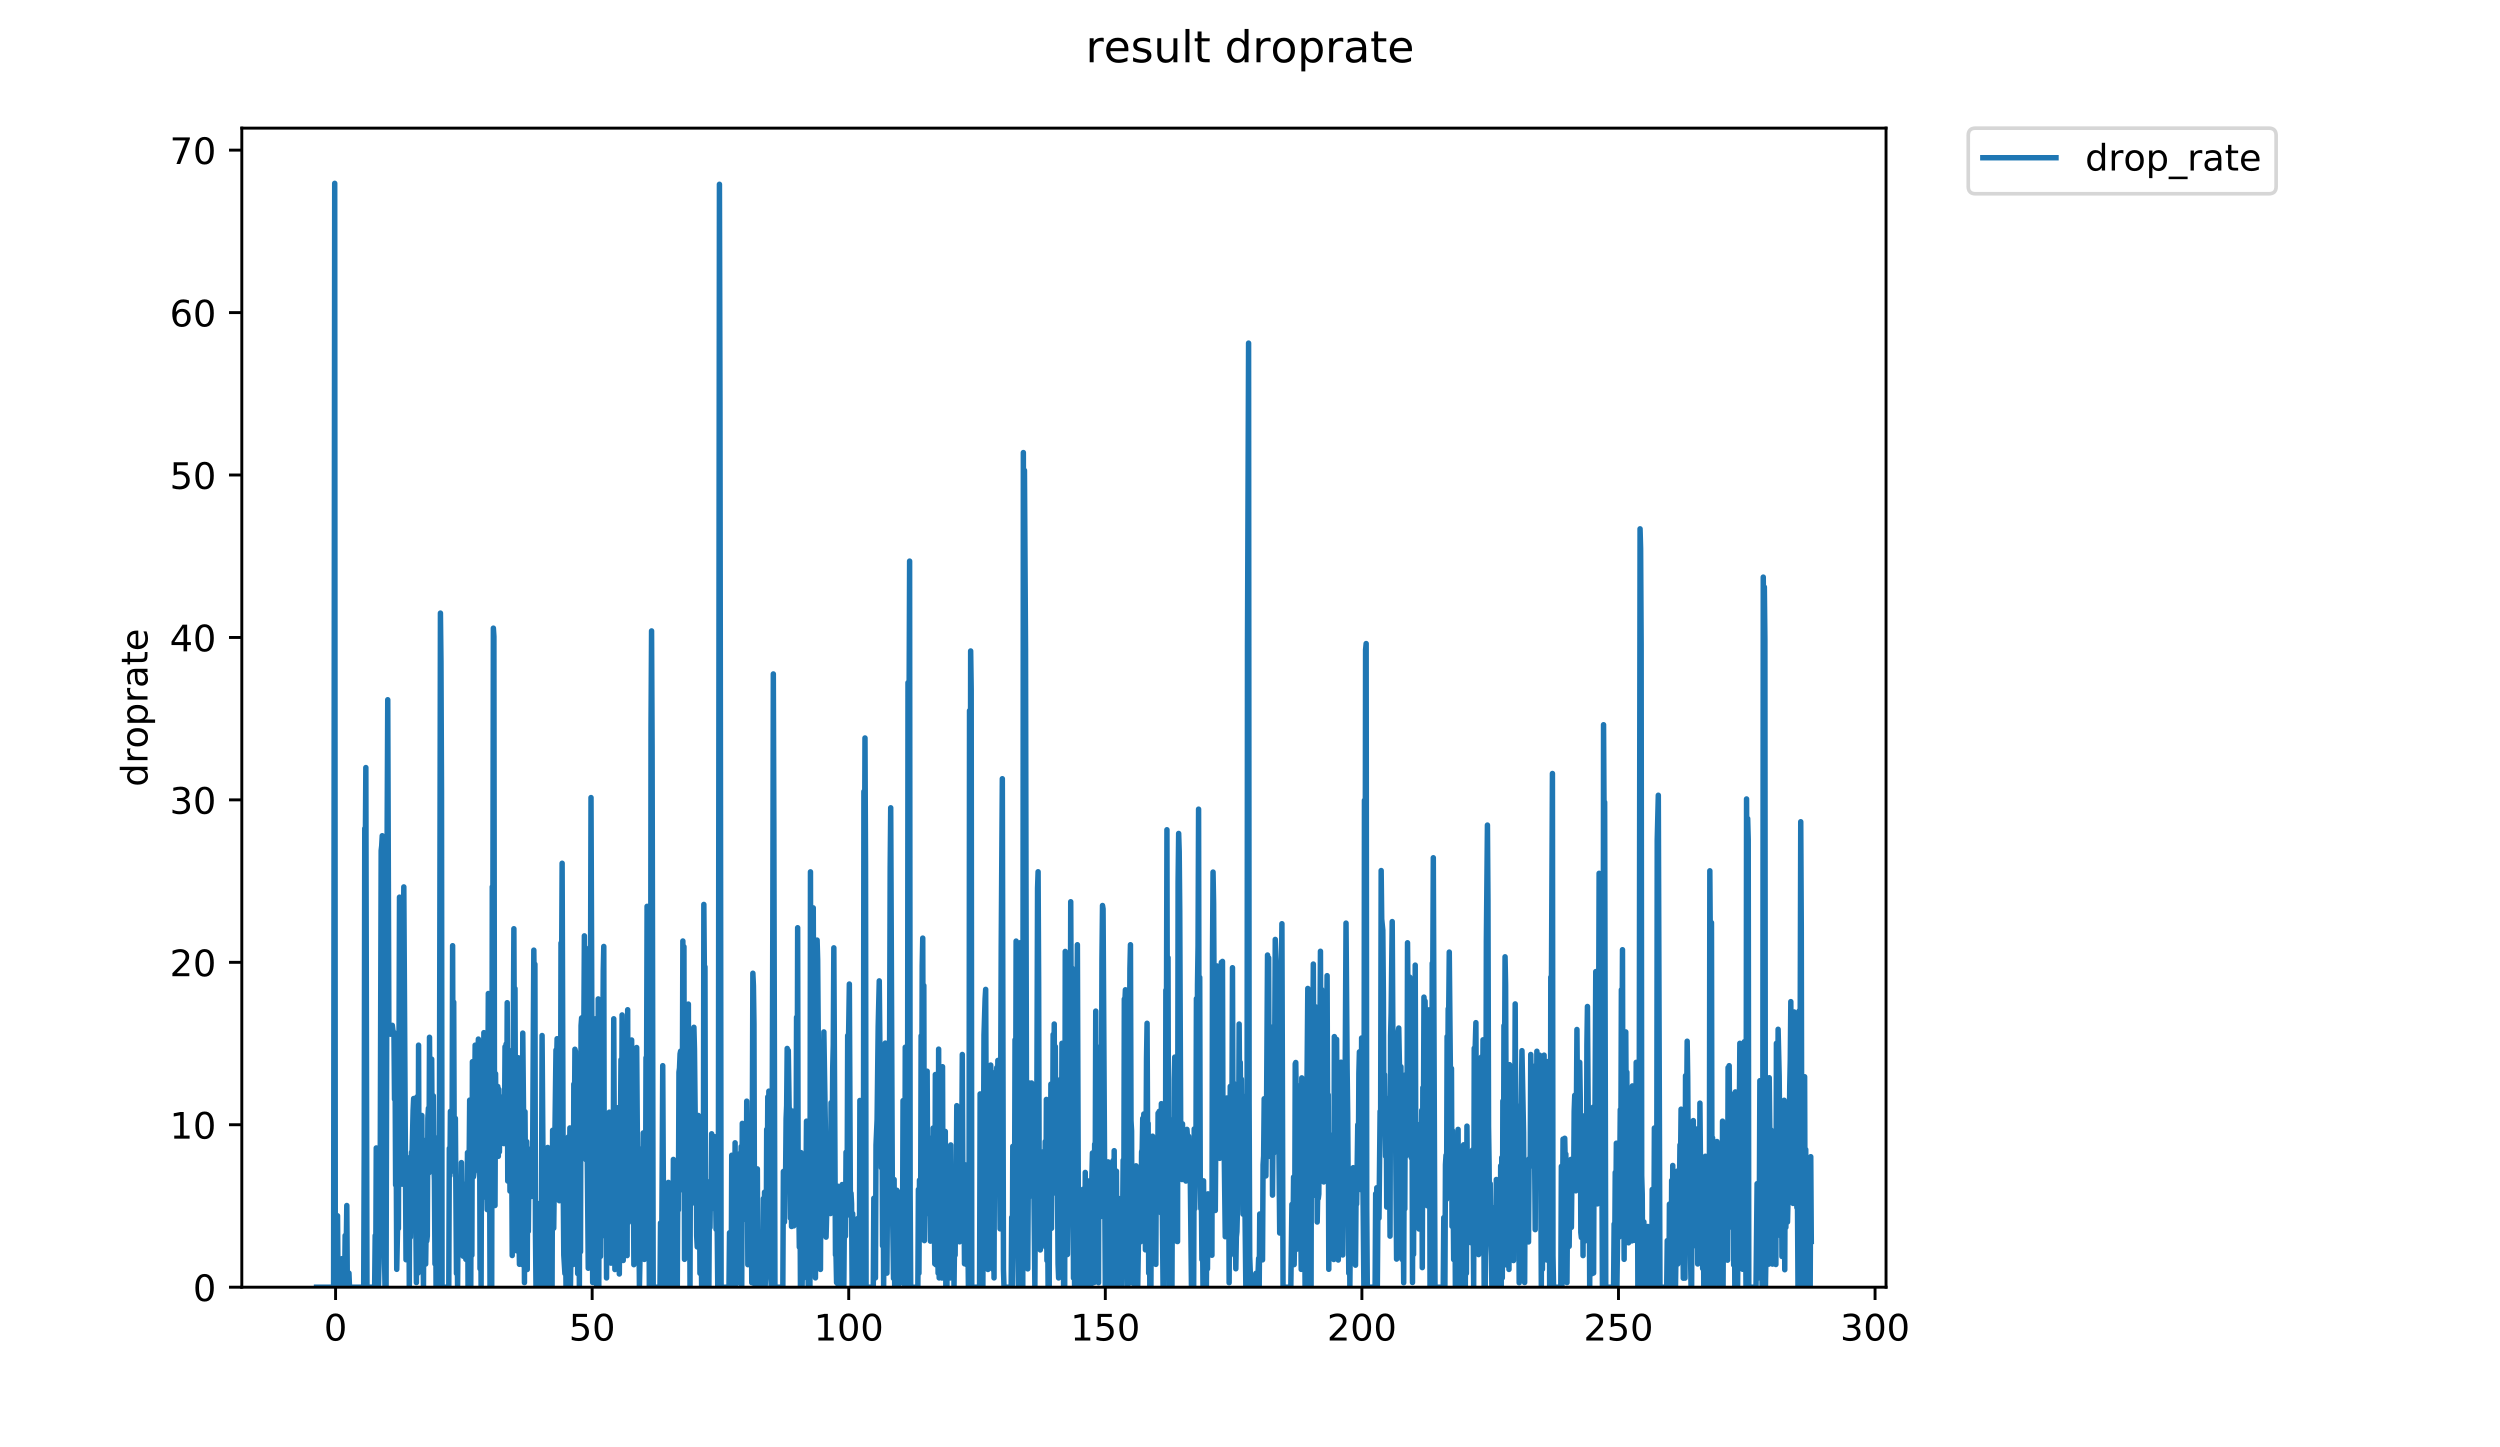 <?xml version="1.0" encoding="utf-8" standalone="no"?>
<!DOCTYPE svg PUBLIC "-//W3C//DTD SVG 1.1//EN"
  "http://www.w3.org/Graphics/SVG/1.1/DTD/svg11.dtd">
<!-- Created with matplotlib (https://matplotlib.org/) -->
<svg height="396pt" version="1.1" viewBox="0 0 684 396" width="684pt" xmlns="http://www.w3.org/2000/svg" xmlns:xlink="http://www.w3.org/1999/xlink">
 <defs>
  <style type="text/css">
*{stroke-linecap:butt;stroke-linejoin:round;}
  </style>
 </defs>
 <g id="figure_1">
  <g id="patch_1">
   <path d="M 0 396 
L 684 396 
L 684 0 
L 0 0 
z
" style="fill:#ffffff;"/>
  </g>
  <g id="axes_1">
   <g id="patch_2">
    <path d="M 66.159 352.174 
L 516.019 352.174 
L 516.019 35.062 
L 66.159 35.062 
z
" style="fill:#ffffff;"/>
   </g>
   <g id="matplotlib.axis_1">
    <g id="xtick_1">
     <g id="line2d_1">
      <defs>
       <path d="M 0 0 
L 0 3.5 
" id="m62634b671f" style="stroke:#000000;stroke-width:0.8;"/>
      </defs>
      <g>
       <use style="stroke:#000000;stroke-width:0.8;" x="91.813" xlink:href="#m62634b671f" y="352.174"/>
      </g>
     </g>
     <g id="text_1">
      <!-- 0 -->
      <defs>
       <path d="M 31.781 66.406 
Q 24.172 66.406 20.328 58.906 
Q 16.5 51.422 16.5 36.375 
Q 16.5 21.391 20.328 13.891 
Q 24.172 6.391 31.781 6.391 
Q 39.453 6.391 43.281 13.891 
Q 47.125 21.391 47.125 36.375 
Q 47.125 51.422 43.281 58.906 
Q 39.453 66.406 31.781 66.406 
z
M 31.781 74.219 
Q 44.047 74.219 50.516 64.516 
Q 56.984 54.828 56.984 36.375 
Q 56.984 17.969 50.516 8.266 
Q 44.047 -1.422 31.781 -1.422 
Q 19.531 -1.422 13.062 8.266 
Q 6.594 17.969 6.594 36.375 
Q 6.594 54.828 13.062 64.516 
Q 19.531 74.219 31.781 74.219 
z
" id="DejaVuSans-48"/>
      </defs>
      <g transform="translate(88.632 366.773)scale(0.1 -0.1)">
       <use xlink:href="#DejaVuSans-48"/>
      </g>
     </g>
    </g>
    <g id="xtick_2">
     <g id="line2d_2">
      <g>
       <use style="stroke:#000000;stroke-width:0.8;" x="162.014" xlink:href="#m62634b671f" y="352.174"/>
      </g>
     </g>
     <g id="text_2">
      <!-- 50 -->
      <defs>
       <path d="M 10.797 72.906 
L 49.516 72.906 
L 49.516 64.594 
L 19.828 64.594 
L 19.828 46.734 
Q 21.969 47.469 24.109 47.828 
Q 26.266 48.188 28.422 48.188 
Q 40.625 48.188 47.75 41.5 
Q 54.891 34.812 54.891 23.391 
Q 54.891 11.625 47.562 5.094 
Q 40.234 -1.422 26.906 -1.422 
Q 22.312 -1.422 17.547 -0.641 
Q 12.797 0.141 7.719 1.703 
L 7.719 11.625 
Q 12.109 9.234 16.797 8.062 
Q 21.484 6.891 26.703 6.891 
Q 35.156 6.891 40.078 11.328 
Q 45.016 15.766 45.016 23.391 
Q 45.016 31 40.078 35.438 
Q 35.156 39.891 26.703 39.891 
Q 22.75 39.891 18.812 39.016 
Q 14.891 38.141 10.797 36.281 
z
" id="DejaVuSans-53"/>
      </defs>
      <g transform="translate(155.651 366.773)scale(0.1 -0.1)">
       <use xlink:href="#DejaVuSans-53"/>
       <use x="63.623" xlink:href="#DejaVuSans-48"/>
      </g>
     </g>
    </g>
    <g id="xtick_3">
     <g id="line2d_3">
      <g>
       <use style="stroke:#000000;stroke-width:0.8;" x="232.214" xlink:href="#m62634b671f" y="352.174"/>
      </g>
     </g>
     <g id="text_3">
      <!-- 100 -->
      <defs>
       <path d="M 12.406 8.297 
L 28.516 8.297 
L 28.516 63.922 
L 10.984 60.406 
L 10.984 69.391 
L 28.422 72.906 
L 38.281 72.906 
L 38.281 8.297 
L 54.391 8.297 
L 54.391 0 
L 12.406 0 
z
" id="DejaVuSans-49"/>
      </defs>
      <g transform="translate(222.67 366.773)scale(0.1 -0.1)">
       <use xlink:href="#DejaVuSans-49"/>
       <use x="63.623" xlink:href="#DejaVuSans-48"/>
       <use x="127.246" xlink:href="#DejaVuSans-48"/>
      </g>
     </g>
    </g>
    <g id="xtick_4">
     <g id="line2d_4">
      <g>
       <use style="stroke:#000000;stroke-width:0.8;" x="302.415" xlink:href="#m62634b671f" y="352.174"/>
      </g>
     </g>
     <g id="text_4">
      <!-- 150 -->
      <g transform="translate(292.871 366.773)scale(0.1 -0.1)">
       <use xlink:href="#DejaVuSans-49"/>
       <use x="63.623" xlink:href="#DejaVuSans-53"/>
       <use x="127.246" xlink:href="#DejaVuSans-48"/>
      </g>
     </g>
    </g>
    <g id="xtick_5">
     <g id="line2d_5">
      <g>
       <use style="stroke:#000000;stroke-width:0.8;" x="372.615" xlink:href="#m62634b671f" y="352.174"/>
      </g>
     </g>
     <g id="text_5">
      <!-- 200 -->
      <defs>
       <path d="M 19.188 8.297 
L 53.609 8.297 
L 53.609 0 
L 7.328 0 
L 7.328 8.297 
Q 12.938 14.109 22.625 23.891 
Q 32.328 33.688 34.812 36.531 
Q 39.547 41.844 41.422 45.531 
Q 43.312 49.219 43.312 52.781 
Q 43.312 58.594 39.234 62.25 
Q 35.156 65.922 28.609 65.922 
Q 23.969 65.922 18.812 64.312 
Q 13.672 62.703 7.812 59.422 
L 7.812 69.391 
Q 13.766 71.781 18.938 73 
Q 24.125 74.219 28.422 74.219 
Q 39.75 74.219 46.484 68.547 
Q 53.219 62.891 53.219 53.422 
Q 53.219 48.922 51.531 44.891 
Q 49.859 40.875 45.406 35.406 
Q 44.188 33.984 37.641 27.219 
Q 31.109 20.453 19.188 8.297 
z
" id="DejaVuSans-50"/>
      </defs>
      <g transform="translate(363.071 366.773)scale(0.1 -0.1)">
       <use xlink:href="#DejaVuSans-50"/>
       <use x="63.623" xlink:href="#DejaVuSans-48"/>
       <use x="127.246" xlink:href="#DejaVuSans-48"/>
      </g>
     </g>
    </g>
    <g id="xtick_6">
     <g id="line2d_6">
      <g>
       <use style="stroke:#000000;stroke-width:0.8;" x="442.816" xlink:href="#m62634b671f" y="352.174"/>
      </g>
     </g>
     <g id="text_6">
      <!-- 250 -->
      <g transform="translate(433.272 366.773)scale(0.1 -0.1)">
       <use xlink:href="#DejaVuSans-50"/>
       <use x="63.623" xlink:href="#DejaVuSans-53"/>
       <use x="127.246" xlink:href="#DejaVuSans-48"/>
      </g>
     </g>
    </g>
    <g id="xtick_7">
     <g id="line2d_7">
      <g>
       <use style="stroke:#000000;stroke-width:0.8;" x="513.016" xlink:href="#m62634b671f" y="352.174"/>
      </g>
     </g>
     <g id="text_7">
      <!-- 300 -->
      <defs>
       <path d="M 40.578 39.312 
Q 47.656 37.797 51.625 33 
Q 55.609 28.219 55.609 21.188 
Q 55.609 10.406 48.188 4.484 
Q 40.766 -1.422 27.094 -1.422 
Q 22.516 -1.422 17.656 -0.516 
Q 12.797 0.391 7.625 2.203 
L 7.625 11.719 
Q 11.719 9.328 16.594 8.109 
Q 21.484 6.891 26.812 6.891 
Q 36.078 6.891 40.938 10.547 
Q 45.797 14.203 45.797 21.188 
Q 45.797 27.641 41.281 31.266 
Q 36.766 34.906 28.719 34.906 
L 20.219 34.906 
L 20.219 43.016 
L 29.109 43.016 
Q 36.375 43.016 40.234 45.922 
Q 44.094 48.828 44.094 54.297 
Q 44.094 59.906 40.109 62.906 
Q 36.141 65.922 28.719 65.922 
Q 24.656 65.922 20.016 65.031 
Q 15.375 64.156 9.812 62.312 
L 9.812 71.094 
Q 15.438 72.656 20.344 73.438 
Q 25.25 74.219 29.594 74.219 
Q 40.828 74.219 47.359 69.109 
Q 53.906 64.016 53.906 55.328 
Q 53.906 49.266 50.438 45.094 
Q 46.969 40.922 40.578 39.312 
z
" id="DejaVuSans-51"/>
      </defs>
      <g transform="translate(503.473 366.773)scale(0.1 -0.1)">
       <use xlink:href="#DejaVuSans-51"/>
       <use x="63.623" xlink:href="#DejaVuSans-48"/>
       <use x="127.246" xlink:href="#DejaVuSans-48"/>
      </g>
     </g>
    </g>
   </g>
   <g id="matplotlib.axis_2">
    <g id="ytick_1">
     <g id="line2d_8">
      <defs>
       <path d="M 0 0 
L -3.5 0 
" id="mb266353a68" style="stroke:#000000;stroke-width:0.8;"/>
      </defs>
      <g>
       <use style="stroke:#000000;stroke-width:0.8;" x="66.159" xlink:href="#mb266353a68" y="352.174"/>
      </g>
     </g>
     <g id="text_8">
      <!-- 0 -->
      <g transform="translate(52.796 355.973)scale(0.1 -0.1)">
       <use xlink:href="#DejaVuSans-48"/>
      </g>
     </g>
    </g>
    <g id="ytick_2">
     <g id="line2d_9">
      <g>
       <use style="stroke:#000000;stroke-width:0.8;" x="66.159" xlink:href="#mb266353a68" y="307.732"/>
      </g>
     </g>
     <g id="text_9">
      <!-- 10 -->
      <g transform="translate(46.434 311.531)scale(0.1 -0.1)">
       <use xlink:href="#DejaVuSans-49"/>
       <use x="63.623" xlink:href="#DejaVuSans-48"/>
      </g>
     </g>
    </g>
    <g id="ytick_3">
     <g id="line2d_10">
      <g>
       <use style="stroke:#000000;stroke-width:0.8;" x="66.159" xlink:href="#mb266353a68" y="263.29"/>
      </g>
     </g>
     <g id="text_10">
      <!-- 20 -->
      <g transform="translate(46.434 267.089)scale(0.1 -0.1)">
       <use xlink:href="#DejaVuSans-50"/>
       <use x="63.623" xlink:href="#DejaVuSans-48"/>
      </g>
     </g>
    </g>
    <g id="ytick_4">
     <g id="line2d_11">
      <g>
       <use style="stroke:#000000;stroke-width:0.8;" x="66.159" xlink:href="#mb266353a68" y="218.847"/>
      </g>
     </g>
     <g id="text_11">
      <!-- 30 -->
      <g transform="translate(46.434 222.647)scale(0.1 -0.1)">
       <use xlink:href="#DejaVuSans-51"/>
       <use x="63.623" xlink:href="#DejaVuSans-48"/>
      </g>
     </g>
    </g>
    <g id="ytick_5">
     <g id="line2d_12">
      <g>
       <use style="stroke:#000000;stroke-width:0.8;" x="66.159" xlink:href="#mb266353a68" y="174.405"/>
      </g>
     </g>
     <g id="text_12">
      <!-- 40 -->
      <defs>
       <path d="M 37.797 64.312 
L 12.891 25.391 
L 37.797 25.391 
z
M 35.203 72.906 
L 47.609 72.906 
L 47.609 25.391 
L 58.016 25.391 
L 58.016 17.188 
L 47.609 17.188 
L 47.609 0 
L 37.797 0 
L 37.797 17.188 
L 4.891 17.188 
L 4.891 26.703 
z
" id="DejaVuSans-52"/>
      </defs>
      <g transform="translate(46.434 178.204)scale(0.1 -0.1)">
       <use xlink:href="#DejaVuSans-52"/>
       <use x="63.623" xlink:href="#DejaVuSans-48"/>
      </g>
     </g>
    </g>
    <g id="ytick_6">
     <g id="line2d_13">
      <g>
       <use style="stroke:#000000;stroke-width:0.8;" x="66.159" xlink:href="#mb266353a68" y="129.963"/>
      </g>
     </g>
     <g id="text_13">
      <!-- 50 -->
      <g transform="translate(46.434 133.762)scale(0.1 -0.1)">
       <use xlink:href="#DejaVuSans-53"/>
       <use x="63.623" xlink:href="#DejaVuSans-48"/>
      </g>
     </g>
    </g>
    <g id="ytick_7">
     <g id="line2d_14">
      <g>
       <use style="stroke:#000000;stroke-width:0.8;" x="66.159" xlink:href="#mb266353a68" y="85.52"/>
      </g>
     </g>
     <g id="text_14">
      <!-- 60 -->
      <defs>
       <path d="M 33.016 40.375 
Q 26.375 40.375 22.484 35.828 
Q 18.609 31.297 18.609 23.391 
Q 18.609 15.531 22.484 10.953 
Q 26.375 6.391 33.016 6.391 
Q 39.656 6.391 43.531 10.953 
Q 47.406 15.531 47.406 23.391 
Q 47.406 31.297 43.531 35.828 
Q 39.656 40.375 33.016 40.375 
z
M 52.594 71.297 
L 52.594 62.312 
Q 48.875 64.062 45.094 64.984 
Q 41.312 65.922 37.594 65.922 
Q 27.828 65.922 22.672 59.328 
Q 17.531 52.734 16.797 39.406 
Q 19.672 43.656 24.016 45.922 
Q 28.375 48.188 33.594 48.188 
Q 44.578 48.188 50.953 41.516 
Q 57.328 34.859 57.328 23.391 
Q 57.328 12.156 50.688 5.359 
Q 44.047 -1.422 33.016 -1.422 
Q 20.359 -1.422 13.672 8.266 
Q 6.984 17.969 6.984 36.375 
Q 6.984 53.656 15.188 63.938 
Q 23.391 74.219 37.203 74.219 
Q 40.922 74.219 44.703 73.484 
Q 48.484 72.75 52.594 71.297 
z
" id="DejaVuSans-54"/>
      </defs>
      <g transform="translate(46.434 89.32)scale(0.1 -0.1)">
       <use xlink:href="#DejaVuSans-54"/>
       <use x="63.623" xlink:href="#DejaVuSans-48"/>
      </g>
     </g>
    </g>
    <g id="ytick_8">
     <g id="line2d_15">
      <g>
       <use style="stroke:#000000;stroke-width:0.8;" x="66.159" xlink:href="#mb266353a68" y="41.078"/>
      </g>
     </g>
     <g id="text_15">
      <!-- 70 -->
      <defs>
       <path d="M 8.203 72.906 
L 55.078 72.906 
L 55.078 68.703 
L 28.609 0 
L 18.312 0 
L 43.219 64.594 
L 8.203 64.594 
z
" id="DejaVuSans-55"/>
      </defs>
      <g transform="translate(46.434 44.877)scale(0.1 -0.1)">
       <use xlink:href="#DejaVuSans-55"/>
       <use x="63.623" xlink:href="#DejaVuSans-48"/>
      </g>
     </g>
    </g>
    <g id="text_16">
     <!-- droprate -->
     <defs>
      <path d="M 45.406 46.391 
L 45.406 75.984 
L 54.391 75.984 
L 54.391 0 
L 45.406 0 
L 45.406 8.203 
Q 42.578 3.328 38.25 0.953 
Q 33.938 -1.422 27.875 -1.422 
Q 17.969 -1.422 11.734 6.484 
Q 5.516 14.406 5.516 27.297 
Q 5.516 40.188 11.734 48.094 
Q 17.969 56 27.875 56 
Q 33.938 56 38.25 53.625 
Q 42.578 51.266 45.406 46.391 
z
M 14.797 27.297 
Q 14.797 17.391 18.875 11.75 
Q 22.953 6.109 30.078 6.109 
Q 37.203 6.109 41.297 11.75 
Q 45.406 17.391 45.406 27.297 
Q 45.406 37.203 41.297 42.844 
Q 37.203 48.484 30.078 48.484 
Q 22.953 48.484 18.875 42.844 
Q 14.797 37.203 14.797 27.297 
z
" id="DejaVuSans-100"/>
      <path d="M 41.109 46.297 
Q 39.594 47.172 37.812 47.578 
Q 36.031 48 33.891 48 
Q 26.266 48 22.188 43.047 
Q 18.109 38.094 18.109 28.812 
L 18.109 0 
L 9.078 0 
L 9.078 54.688 
L 18.109 54.688 
L 18.109 46.188 
Q 20.953 51.172 25.484 53.578 
Q 30.031 56 36.531 56 
Q 37.453 56 38.578 55.875 
Q 39.703 55.766 41.062 55.516 
z
" id="DejaVuSans-114"/>
      <path d="M 30.609 48.391 
Q 23.391 48.391 19.188 42.75 
Q 14.984 37.109 14.984 27.297 
Q 14.984 17.484 19.156 11.844 
Q 23.344 6.203 30.609 6.203 
Q 37.797 6.203 41.984 11.859 
Q 46.188 17.531 46.188 27.297 
Q 46.188 37.016 41.984 42.703 
Q 37.797 48.391 30.609 48.391 
z
M 30.609 56 
Q 42.328 56 49.016 48.375 
Q 55.719 40.766 55.719 27.297 
Q 55.719 13.875 49.016 6.219 
Q 42.328 -1.422 30.609 -1.422 
Q 18.844 -1.422 12.172 6.219 
Q 5.516 13.875 5.516 27.297 
Q 5.516 40.766 12.172 48.375 
Q 18.844 56 30.609 56 
z
" id="DejaVuSans-111"/>
      <path d="M 18.109 8.203 
L 18.109 -20.797 
L 9.078 -20.797 
L 9.078 54.688 
L 18.109 54.688 
L 18.109 46.391 
Q 20.953 51.266 25.266 53.625 
Q 29.594 56 35.594 56 
Q 45.562 56 51.781 48.094 
Q 58.016 40.188 58.016 27.297 
Q 58.016 14.406 51.781 6.484 
Q 45.562 -1.422 35.594 -1.422 
Q 29.594 -1.422 25.266 0.953 
Q 20.953 3.328 18.109 8.203 
z
M 48.688 27.297 
Q 48.688 37.203 44.609 42.844 
Q 40.531 48.484 33.406 48.484 
Q 26.266 48.484 22.188 42.844 
Q 18.109 37.203 18.109 27.297 
Q 18.109 17.391 22.188 11.75 
Q 26.266 6.109 33.406 6.109 
Q 40.531 6.109 44.609 11.75 
Q 48.688 17.391 48.688 27.297 
z
" id="DejaVuSans-112"/>
      <path d="M 34.281 27.484 
Q 23.391 27.484 19.188 25 
Q 14.984 22.516 14.984 16.5 
Q 14.984 11.719 18.141 8.906 
Q 21.297 6.109 26.703 6.109 
Q 34.188 6.109 38.703 11.406 
Q 43.219 16.703 43.219 25.484 
L 43.219 27.484 
z
M 52.203 31.203 
L 52.203 0 
L 43.219 0 
L 43.219 8.297 
Q 40.141 3.328 35.547 0.953 
Q 30.953 -1.422 24.312 -1.422 
Q 15.922 -1.422 10.953 3.297 
Q 6 8.016 6 15.922 
Q 6 25.141 12.172 29.828 
Q 18.359 34.516 30.609 34.516 
L 43.219 34.516 
L 43.219 35.406 
Q 43.219 41.609 39.141 45 
Q 35.062 48.391 27.688 48.391 
Q 23 48.391 18.547 47.266 
Q 14.109 46.141 10.016 43.891 
L 10.016 52.203 
Q 14.938 54.109 19.578 55.047 
Q 24.219 56 28.609 56 
Q 40.484 56 46.344 49.844 
Q 52.203 43.703 52.203 31.203 
z
" id="DejaVuSans-97"/>
      <path d="M 18.312 70.219 
L 18.312 54.688 
L 36.812 54.688 
L 36.812 47.703 
L 18.312 47.703 
L 18.312 18.016 
Q 18.312 11.328 20.141 9.422 
Q 21.969 7.516 27.594 7.516 
L 36.812 7.516 
L 36.812 0 
L 27.594 0 
Q 17.188 0 13.234 3.875 
Q 9.281 7.766 9.281 18.016 
L 9.281 47.703 
L 2.688 47.703 
L 2.688 54.688 
L 9.281 54.688 
L 9.281 70.219 
z
" id="DejaVuSans-116"/>
      <path d="M 56.203 29.594 
L 56.203 25.203 
L 14.891 25.203 
Q 15.484 15.922 20.484 11.062 
Q 25.484 6.203 34.422 6.203 
Q 39.594 6.203 44.453 7.469 
Q 49.312 8.734 54.109 11.281 
L 54.109 2.781 
Q 49.266 0.734 44.188 -0.344 
Q 39.109 -1.422 33.891 -1.422 
Q 20.797 -1.422 13.156 6.188 
Q 5.516 13.812 5.516 26.812 
Q 5.516 40.234 12.766 48.109 
Q 20.016 56 32.328 56 
Q 43.359 56 49.781 48.891 
Q 56.203 41.797 56.203 29.594 
z
M 47.219 32.234 
Q 47.125 39.594 43.094 43.984 
Q 39.062 48.391 32.422 48.391 
Q 24.906 48.391 20.391 44.141 
Q 15.875 39.891 15.188 32.172 
z
" id="DejaVuSans-101"/>
     </defs>
     <g transform="translate(40.354 215.236)rotate(-90)scale(0.1 -0.1)">
      <use xlink:href="#DejaVuSans-100"/>
      <use x="63.477" xlink:href="#DejaVuSans-114"/>
      <use x="104.559" xlink:href="#DejaVuSans-111"/>
      <use x="165.74" xlink:href="#DejaVuSans-112"/>
      <use x="229.217" xlink:href="#DejaVuSans-114"/>
      <use x="270.33" xlink:href="#DejaVuSans-97"/>
      <use x="331.609" xlink:href="#DejaVuSans-116"/>
      <use x="370.818" xlink:href="#DejaVuSans-101"/>
     </g>
    </g>
   </g>
   <g id="line2d_16">
    <path clip-path="url(#p4d18ad3530)" d="M 86.607 352.174 
L 91.274 352.174 
L 91.577 50.163 
L 91.733 352.174 
L 91.889 352.174 
L 92.041 345.984 
L 92.19 352.174 
L 92.345 332.639 
L 92.495 352.174 
L 92.79 352.174 
L 92.937 349.613 
L 93.084 352.174 
L 93.235 349.663 
L 93.384 352.174 
L 93.537 344.377 
L 93.692 352.174 
L 93.988 352.174 
L 94.135 349.613 
L 94.282 352.174 
L 94.43 338.045 
L 94.58 352.174 
L 94.883 329.829 
L 95.033 352.174 
L 95.328 352.174 
L 95.475 348.321 
L 95.622 352.174 
L 99.504 352.174 
L 99.651 313.972 
L 99.799 226.66 
L 99.947 232.129 
L 100.094 210.01 
L 100.399 352.174 
L 102.501 352.174 
L 102.648 338.045 
L 102.795 348.321 
L 102.944 314.081 
L 103.095 352.174 
L 103.249 332.585 
L 103.397 352.174 
L 103.544 352.174 
L 103.692 345.77 
L 103.839 329.121 
L 103.99 332.03 
L 104.285 232.719 
L 104.432 231.435 
L 104.58 228.653 
L 105.181 342.243 
L 105.333 352.174 
L 105.633 352.174 
L 105.931 224.832 
L 106.087 191.451 
L 106.398 282.961 
L 106.554 281.747 
L 106.709 281.747 
L 106.865 282.961 
L 107.02 282.771 
L 107.176 282.961 
L 107.331 280.532 
L 107.633 282.93 
L 107.785 282.461 
L 107.939 300.753 
L 108.092 292.918 
L 108.241 324.239 
L 108.389 312.698 
L 108.544 347.29 
L 108.851 332.144 
L 109.003 336.126 
L 109.302 245.462 
L 109.449 251.285 
L 109.596 275.107 
L 109.744 318.778 
L 109.891 300.796 
L 110.038 323.998 
L 110.335 256.668 
L 110.484 242.66 
L 111.082 344.663 
L 111.233 324.71 
L 111.383 342.074 
L 111.532 334.548 
L 111.681 344.555 
L 111.83 316.79 
L 111.979 352.174 
L 112.129 316.922 
L 112.282 338.519 
L 112.58 315.245 
L 112.728 316.313 
L 113.024 303.784 
L 113.174 300.556 
L 113.323 305.192 
L 113.472 335.714 
L 113.623 328.388 
L 113.775 334.648 
L 113.926 350.926 
L 114.074 300.113 
L 114.371 348.31 
L 114.519 285.956 
L 114.667 329.187 
L 114.821 323.586 
L 114.97 307.984 
L 115.118 306.199 
L 115.266 322.801 
L 115.414 305.192 
L 115.563 336.849 
L 115.711 339.513 
L 115.862 352.174 
L 116.012 312 
L 116.16 326.706 
L 116.309 325.585 
L 116.459 345.843 
L 116.611 334.795 
L 116.761 339.549 
L 116.91 338.207 
L 117.061 305.984 
L 117.212 303.212 
L 117.362 320.877 
L 117.511 283.801 
L 117.659 306.331 
L 118.104 289.777 
L 118.252 315.245 
L 118.4 301.237 
L 118.557 299.818 
L 118.708 318.656 
L 118.857 322.969 
L 119.005 345.807 
L 119.153 311.308 
L 119.301 352.174 
L 119.45 326.706 
L 119.598 352.174 
L 119.746 315.139 
L 119.899 352.174 
L 120.052 352.174 
L 120.206 323.916 
L 120.501 167.745 
L 120.649 181.046 
L 120.798 216.414 
L 120.947 352.174 
L 122.788 352.174 
L 122.937 314.189 
L 123.086 321.699 
L 123.235 304.06 
L 123.385 320.61 
L 123.533 308.878 
L 123.683 313.146 
L 123.833 258.744 
L 123.983 313.146 
L 124.135 274.184 
L 124.285 318.085 
L 124.587 305.984 
L 124.89 348.418 
L 125.042 333.553 
L 125.191 352.174 
L 125.339 334.397 
L 125.49 330.771 
L 125.642 332.312 
L 125.79 336.937 
L 125.939 330.526 
L 126.089 330.711 
L 126.244 318.081 
L 126.4 337.643 
L 126.556 329.228 
L 126.712 343.697 
L 126.861 328.253 
L 127.009 333.018 
L 127.157 323.998 
L 127.454 344.555 
L 127.604 343.386 
L 127.906 315.351 
L 128.054 352.174 
L 128.503 300.991 
L 128.803 352.174 
L 128.951 310.151 
L 129.103 343.436 
L 129.253 290.484 
L 129.553 321.958 
L 129.702 320.699 
L 130 285.956 
L 130.147 317.693 
L 130.295 297.102 
L 130.442 320.155 
L 130.737 289.417 
L 130.885 284.294 
L 131.034 320.247 
L 131.183 291.398 
L 131.332 347.11 
L 131.48 317.693 
L 131.629 352.174 
L 131.782 296.311 
L 131.934 327.277 
L 132.088 327.62 
L 132.387 282.535 
L 132.539 305.001 
L 132.693 306.75 
L 132.843 316.922 
L 132.996 311.435 
L 133.3 330.952 
L 133.604 271.827 
L 133.911 302.989 
L 134.065 352.174 
L 134.532 352.174 
L 134.684 242.625 
L 134.835 257.297 
L 134.984 171.865 
L 135.133 174.153 
L 135.282 300.113 
L 135.435 329.829 
L 135.584 293.764 
L 135.732 310.151 
L 135.887 298.305 
L 136.038 309.848 
L 136.186 297.26 
L 136.34 316.373 
L 136.489 298.038 
L 136.642 315.139 
L 136.791 299.964 
L 137.101 312.888 
L 137.251 304.736 
L 137.404 305.132 
L 137.555 300.991 
L 137.711 301.035 
L 137.864 312.888 
L 138.018 310.317 
L 138.17 286.38 
L 138.321 289.755 
L 138.471 285.636 
L 138.621 309.247 
L 138.772 274.337 
L 138.922 323.135 
L 139.073 287.258 
L 139.224 317.022 
L 139.376 305.263 
L 139.527 325.884 
L 139.683 313.104 
L 139.837 321.651 
L 139.989 312.226 
L 140.141 343.509 
L 140.595 254.103 
L 140.745 290.484 
L 140.899 270.47 
L 141.052 311.435 
L 141.207 307.123 
L 141.358 342.215 
L 141.512 313.798 
L 141.666 315.546 
L 141.816 289.403 
L 141.971 336.214 
L 142.121 345.915 
L 142.273 342.187 
L 142.427 332.639 
L 142.575 336.937 
L 142.723 316.416 
L 142.877 345.984 
L 143.029 282.656 
L 143.334 314.116 
L 143.488 350.929 
L 143.641 304.162 
L 143.946 344.377 
L 144.099 312.338 
L 144.255 347.33 
L 144.402 315.245 
L 144.551 336.893 
L 144.7 321.786 
L 144.849 325.356 
L 144.997 325.585 
L 145.148 314.405 
L 145.301 325.015 
L 145.453 327.346 
L 145.609 322.952 
L 145.756 310.271 
L 146.052 259.96 
L 146.201 274.718 
L 146.348 263.802 
L 146.496 336.849 
L 146.644 352.174 
L 146.8 348.531 
L 147.11 337.483 
L 147.259 336.893 
L 147.409 352.174 
L 147.561 329.28 
L 147.71 352.174 
L 147.86 344.62 
L 148.009 329.318 
L 148.16 328.388 
L 148.311 283.32 
L 148.612 323.893 
L 148.766 352.174 
L 149.077 352.174 
L 149.233 345.958 
L 149.386 328.719 
L 149.695 350.957 
L 149.853 313.944 
L 150.001 352.174 
L 150.15 329.318 
L 150.3 352.174 
L 150.448 315.351 
L 150.597 317.792 
L 150.746 344.555 
L 150.895 338.286 
L 151.047 352.174 
L 151.196 309.247 
L 151.5 336.036 
L 152.115 287.286 
L 152.267 291.515 
L 152.423 284.189 
L 152.725 303.074 
L 152.878 306.37 
L 153.03 328.521 
L 153.338 319.389 
L 153.489 258.017 
L 153.642 267.464 
L 153.798 236.185 
L 154.1 325.509 
L 154.25 343.386 
L 154.556 348.44 
L 154.71 336.126 
L 154.859 352.174 
L 155.011 334.843 
L 155.166 347.263 
L 155.314 338.246 
L 155.467 311.093 
L 155.769 344.705 
L 155.92 308.603 
L 156.076 352.174 
L 156.225 340.843 
L 156.379 342.407 
L 156.686 325.239 
L 156.838 345.967 
L 156.991 296.621 
L 157.144 310.317 
L 157.295 287.076 
L 157.447 287.621 
L 157.598 305.723 
L 157.753 310.776 
L 157.903 320.61 
L 158.056 348.46 
L 158.206 319.716 
L 158.361 312.996 
L 158.514 352.174 
L 158.669 294.79 
L 158.825 342.486 
L 158.975 280.615 
L 159.129 278.513 
L 159.28 297.091 
L 159.436 278.306 
L 159.586 289.403 
L 159.736 281.471 
L 159.887 256.049 
L 160.036 296.621 
L 160.19 259.328 
L 160.341 317.317 
L 160.494 296.467 
L 160.946 346.991 
L 161.244 305.723 
L 161.55 273.819 
L 161.701 218.221 
L 161.849 256.941 
L 162.153 350.882 
L 162.304 310.745 
L 162.611 344.808 
L 162.91 278.737 
L 163.064 285.695 
L 163.214 352.174 
L 163.525 352.174 
L 163.676 273.305 
L 163.827 352.174 
L 163.98 296.775 
L 164.134 300.468 
L 164.291 343.766 
L 164.446 309.558 
L 164.6 301.559 
L 164.749 313.035 
L 165.048 265.582 
L 165.196 258.948 
L 165.345 330.588 
L 165.499 316.669 
L 165.649 338.286 
L 165.799 313.256 
L 165.949 349.642 
L 166.102 310.317 
L 166.251 343.235 
L 166.405 309.166 
L 166.557 329.953 
L 166.711 304.294 
L 166.868 310.02 
L 167.017 321.873 
L 167.166 345.6 
L 167.314 344.534 
L 167.622 327.484 
L 167.775 321.311 
L 167.923 278.737 
L 168.234 347.343 
L 168.383 342.074 
L 168.531 317.792 
L 168.683 327.136 
L 168.833 303.074 
L 168.983 304.333 
L 169.288 321.9 
L 169.444 348.561 
L 169.899 289.955 
L 170.051 323.461 
L 170.203 277.69 
L 170.357 289.389 
L 170.513 344.869 
L 170.664 299.889 
L 170.814 314.405 
L 170.962 316.518 
L 171.118 333.91 
L 171.426 300.753 
L 171.579 343.533 
L 171.733 276.267 
L 171.887 334.498 
L 172.038 302.239 
L 172.349 319.831 
L 172.813 284.545 
L 173.12 323.78 
L 173.273 319.988 
L 173.426 346.019 
L 173.735 310.201 
L 173.884 315.56 
L 174.039 287.464 
L 174.195 286.604 
L 174.64 344.512 
L 174.792 333.501 
L 174.945 352.174 
L 175.243 336.937 
L 175.391 336.893 
L 175.541 334.498 
L 175.69 314.189 
L 175.838 331.799 
L 175.991 309.966 
L 176.14 339.549 
L 176.289 344.577 
L 176.44 328.185 
L 176.591 340.875 
L 176.741 289.403 
L 176.89 297.729 
L 177.041 247.973 
L 177.346 328.976 
L 177.499 311.322 
L 177.655 352.174 
L 177.811 352.174 
L 177.966 332.963 
L 178.119 198.669 
L 178.267 172.622 
L 178.417 204.454 
L 178.715 352.174 
L 180.57 352.174 
L 180.721 334.598 
L 180.869 335.62 
L 181.019 345.879 
L 181.323 291.571 
L 181.63 349.985 
L 181.787 352.174 
L 182.099 352.174 
L 182.254 349.752 
L 182.407 344.726 
L 182.558 333.396 
L 182.71 352.174 
L 182.864 323.502 
L 183.016 352.174 
L 183.165 352.174 
L 183.323 348.58 
L 183.479 338.89 
L 183.628 338.246 
L 183.776 352.174 
L 183.932 339.931 
L 184.082 352.174 
L 184.234 317.22 
L 184.383 352.174 
L 184.534 349.67 
L 184.683 334.397 
L 184.838 337.483 
L 184.991 352.174 
L 185.147 335.33 
L 185.302 352.174 
L 185.457 320.517 
L 185.609 331.07 
L 185.76 293.335 
L 185.911 292.252 
L 186.066 288.334 
L 186.214 287.6 
L 186.363 325.509 
L 186.518 319.118 
L 186.673 303.47 
L 186.829 257.461 
L 186.98 296.154 
L 187.13 259.009 
L 187.279 344.555 
L 187.585 337.643 
L 187.741 321.817 
L 187.889 326.923 
L 188.041 293.335 
L 188.189 310.151 
L 188.338 274.718 
L 188.486 333.073 
L 188.635 314.081 
L 188.788 352.174 
L 188.942 301.7 
L 189.096 314.221 
L 189.252 297.532 
L 189.407 329.166 
L 189.556 302.934 
L 189.705 299.964 
L 189.854 281.067 
L 190.008 287.107 
L 190.311 315.351 
L 190.459 306.199 
L 190.606 338.086 
L 190.762 341.155 
L 191.059 305.192 
L 191.207 308.878 
L 191.356 323.052 
L 191.506 348.376 
L 191.658 313.691 
L 191.964 352.174 
L 192.272 352.174 
L 192.42 344.555 
L 192.568 247.454 
L 192.724 266.942 
L 192.877 264.524 
L 193.033 341.276 
L 193.19 342.513 
L 193.346 352.174 
L 193.798 327.346 
L 193.95 352.174 
L 194.104 326.25 
L 194.254 335.854 
L 194.402 323.052 
L 194.553 330.832 
L 194.707 310.201 
L 195.01 316.073 
L 195.164 317.894 
L 195.315 310.978 
L 195.466 310.978 
L 195.618 314.723 
L 195.922 336.345 
L 196.075 328.587 
L 196.226 335.886 
L 196.379 352.174 
L 196.535 341.235 
L 196.837 50.421 
L 196.987 110.448 
L 197.295 352.174 
L 199.447 352.174 
L 199.599 337.277 
L 199.749 352.174 
L 199.9 345.915 
L 200.053 352.174 
L 200.204 316.073 
L 200.358 352.174 
L 200.512 336.214 
L 200.664 352.174 
L 200.814 323.299 
L 200.966 350.933 
L 201.12 312.67 
L 201.273 352.174 
L 201.728 330.526 
L 201.879 324.787 
L 202.179 350.912 
L 202.33 315.664 
L 202.481 327.136 
L 202.632 327.207 
L 202.785 313.691 
L 202.939 352.174 
L 203.09 307.358 
L 203.244 321.311 
L 203.393 310.51 
L 203.546 331.07 
L 203.696 310.745 
L 203.846 308.11 
L 204.153 333.708 
L 204.305 301.277 
L 204.457 314.932 
L 204.61 346.019 
L 204.763 319.988 
L 205.224 342.325 
L 205.376 322.129 
L 205.526 325.884 
L 205.681 350.946 
L 205.982 266.277 
L 206.136 269.691 
L 206.288 280.173 
L 206.44 340.44 
L 206.595 352.174 
L 207.059 352.174 
L 207.211 319.807 
L 207.36 352.174 
L 207.513 342.271 
L 207.662 340.746 
L 207.812 352.174 
L 207.964 352.174 
L 208.113 337.066 
L 208.267 341.033 
L 208.421 339.931 
L 208.57 348.386 
L 208.719 344.555 
L 208.867 327.91 
L 209.021 352.174 
L 209.173 326.177 
L 209.321 352.174 
L 209.47 349.627 
L 209.617 344.49 
L 209.766 309.002 
L 209.914 329.187 
L 210.063 300.113 
L 210.215 316.173 
L 210.363 298.537 
L 210.985 352.174 
L 211.134 352.174 
L 211.433 254.121 
L 211.58 184.395 
L 211.729 226.106 
L 212.024 352.174 
L 214.185 352.174 
L 214.334 320.52 
L 214.483 320.43 
L 214.631 334.346 
L 214.779 322.886 
L 214.93 322.044 
L 215.077 306.067 
L 215.226 302.511 
L 215.373 286.856 
L 215.527 289.214 
L 215.675 287.415 
L 215.97 307.348 
L 216.118 303.505 
L 216.268 333.289 
L 216.416 304.922 
L 216.564 335.572 
L 216.714 328.253 
L 216.862 329.187 
L 217.016 304.028 
L 217.174 335.403 
L 217.33 304.947 
L 217.641 326.674 
L 217.789 321.699 
L 217.937 278.316 
L 218.086 316.518 
L 218.237 253.828 
L 218.387 330.711 
L 218.536 328.048 
L 218.692 341.216 
L 218.848 319.478 
L 219 352.174 
L 219.149 315.351 
L 219.298 352.174 
L 219.45 352.174 
L 219.599 343.336 
L 219.753 349.712 
L 219.901 333.182 
L 220.051 330.649 
L 220.352 343.484 
L 220.659 306.75 
L 221.125 352.174 
L 221.594 352.174 
L 221.743 238.543 
L 221.895 317.22 
L 222.048 274.616 
L 222.2 279.971 
L 222.352 277.481 
L 222.507 248.394 
L 222.656 289.955 
L 222.806 293.335 
L 222.959 307.484 
L 223.106 349.627 
L 223.26 308.966 
L 223.413 303.759 
L 223.561 257.212 
L 223.711 262.532 
L 224.169 320.43 
L 224.478 347.317 
L 224.636 312.536 
L 224.794 318.723 
L 224.95 290.246 
L 225.106 306.158 
L 225.261 298.6 
L 225.408 282.336 
L 225.862 311.093 
L 226.014 338.48 
L 226.315 326.779 
L 226.467 331.011 
L 226.617 329.512 
L 226.773 323.032 
L 226.921 323.052 
L 227.076 331.303 
L 227.226 332.03 
L 227.38 301.7 
L 227.529 328.117 
L 227.677 315.245 
L 227.828 292.252 
L 227.982 285.879 
L 228.135 259.328 
L 228.584 343.361 
L 228.733 343.336 
L 228.886 350.929 
L 229.039 343.557 
L 229.197 324.548 
L 229.345 352.174 
L 229.494 329.448 
L 229.647 352.174 
L 229.802 333.81 
L 229.953 352.174 
L 230.102 349.656 
L 230.258 329.04 
L 230.412 324.093 
L 230.564 334.746 
L 230.716 336.036 
L 230.871 352.174 
L 231.024 333.657 
L 231.323 338.207 
L 231.471 315.245 
L 231.622 330.892 
L 231.773 325.958 
L 231.924 283.32 
L 232.079 289.735 
L 232.381 269.232 
L 232.684 332.585 
L 232.839 326.464 
L 232.987 329.383 
L 233.138 352.174 
L 233.287 332.03 
L 233.75 352.174 
L 233.906 352.174 
L 234.061 337.563 
L 234.209 352.174 
L 234.356 343.209 
L 234.504 352.174 
L 234.656 333.396 
L 234.812 350.96 
L 234.967 334.795 
L 235.115 352.174 
L 235.263 301.091 
L 235.418 346.053 
L 235.576 321.029 
L 235.732 352.174 
L 236.204 352.174 
L 236.36 216.546 
L 236.511 245.413 
L 236.659 201.911 
L 236.81 236.674 
L 236.958 352.174 
L 238.93 352.174 
L 239.077 327.84 
L 239.225 338.086 
L 239.376 338.086 
L 239.524 349.627 
L 239.675 313.256 
L 239.972 306.331 
L 240.269 280.863 
L 240.566 268.369 
L 240.714 283.41 
L 240.862 311.425 
L 241.013 299.297 
L 241.163 319.533 
L 241.314 301.957 
L 241.465 340.875 
L 241.613 316.62 
L 241.762 352.174 
L 241.913 327.066 
L 242.061 345.789 
L 242.216 285.389 
L 242.364 321.699 
L 242.512 292.152 
L 242.66 348.332 
L 242.808 327.979 
L 242.957 328.048 
L 243.105 303.645 
L 243.254 329.318 
L 243.551 237.567 
L 243.699 221.012 
L 244.158 328.848 
L 244.472 349.778 
L 244.63 322.71 
L 244.787 352.174 
L 244.941 352.174 
L 245.089 326.779 
L 245.238 352.174 
L 245.387 325.66 
L 245.535 352.174 
L 245.689 337.36 
L 245.845 352.174 
L 245.998 336.17 
L 246.152 336.258 
L 246.463 350.95 
L 246.763 325.958 
L 246.918 339.965 
L 247.07 301.134 
L 247.225 350.957 
L 247.376 300.991 
L 247.526 352.174 
L 247.676 286.521 
L 247.981 336.849 
L 248.129 352.174 
L 248.277 352.174 
L 248.426 186.778 
L 248.574 233.406 
L 248.87 153.521 
L 249.018 326.633 
L 249.167 352.174 
L 251.125 352.174 
L 251.274 325.432 
L 251.422 348.354 
L 251.57 322.886 
L 251.867 338.207 
L 252.015 283.41 
L 252.164 314.081 
L 252.312 264.308 
L 252.461 256.668 
L 252.609 307.732 
L 252.758 269.638 
L 252.907 339.44 
L 253.056 314.189 
L 253.205 323.052 
L 253.361 302.253 
L 253.518 316.042 
L 253.671 293.082 
L 253.819 326.706 
L 253.967 311.19 
L 254.116 314.189 
L 254.268 332.256 
L 254.42 327.277 
L 254.569 339.584 
L 254.719 324.239 
L 254.867 333.182 
L 255.016 318.97 
L 255.163 333.073 
L 255.311 308.628 
L 255.458 317.494 
L 255.757 345.789 
L 255.91 293.991 
L 256.063 346.036 
L 256.217 307.732 
L 256.663 348.343 
L 256.811 287.043 
L 256.96 349.642 
L 257.116 292.675 
L 257.265 309.125 
L 257.418 339.403 
L 257.57 339.725 
L 257.72 349.67 
L 257.874 291.851 
L 258.023 334.448 
L 258.17 331.85 
L 258.322 312.226 
L 258.476 332.477 
L 258.631 309.558 
L 258.78 352.174 
L 258.928 334.346 
L 259.077 352.174 
L 259.225 319.065 
L 259.377 348.408 
L 259.526 334.448 
L 259.675 349.642 
L 259.828 327.415 
L 259.977 349.649 
L 260.128 313.256 
L 260.278 337.066 
L 260.427 319.347 
L 260.578 320.788 
L 260.725 345.789 
L 260.873 332.907 
L 261.02 352.174 
L 261.175 338.632 
L 261.325 343.411 
L 261.479 325.015 
L 261.628 323.135 
L 261.776 302.511 
L 262.076 313.365 
L 262.227 335.991 
L 262.38 329.891 
L 262.532 339.76 
L 262.683 303.35 
L 262.836 333.605 
L 262.986 338.325 
L 263.286 288.507 
L 263.438 324.787 
L 263.592 323.937 
L 263.739 327.979 
L 263.887 345.77 
L 264.042 318.681 
L 264.342 345.932 
L 264.49 322.886 
L 264.644 336.17 
L 264.8 337.904 
L 264.956 352.174 
L 265.112 352.174 
L 265.262 194.435 
L 265.419 286.604 
L 265.571 178.109 
L 265.721 188.506 
L 265.876 352.174 
L 268.01 352.174 
L 268.161 299.297 
L 268.317 352.174 
L 268.468 302.379 
L 268.615 352.174 
L 268.763 307.348 
L 268.911 352.174 
L 269.219 283.149 
L 269.525 273.222 
L 269.679 270.697 
L 269.831 307.608 
L 269.987 301.175 
L 270.299 347.33 
L 270.448 326.994 
L 270.604 325.387 
L 270.752 314.081 
L 270.906 312.779 
L 271.054 291.398 
L 271.206 294.749 
L 271.67 347.317 
L 271.818 313.972 
L 271.967 349.635 
L 272.115 303.784 
L 272.415 293.335 
L 272.566 313.474 
L 272.717 292.083 
L 272.866 306.592 
L 273.015 290.132 
L 273.166 313.474 
L 273.322 304.818 
L 273.625 336.214 
L 273.932 258.87 
L 274.236 213.061 
L 274.546 347.33 
L 274.693 352.174 
L 276.654 352.174 
L 276.801 333.073 
L 276.949 352.174 
L 277.097 313.64 
L 277.406 340.031 
L 277.561 335.174 
L 277.708 284.489 
L 277.856 314.925 
L 278.006 257.482 
L 278.159 289.389 
L 278.311 289.93 
L 278.461 342.915 
L 278.615 352.174 
L 278.927 352.174 
L 279.075 257.941 
L 279.222 261.24 
L 279.37 352.174 
L 279.833 352.174 
L 279.988 123.824 
L 280.141 192.575 
L 280.289 128.693 
L 280.586 177.716 
L 280.892 327.415 
L 281.041 331.973 
L 281.192 347.167 
L 281.346 322.628 
L 281.499 327.552 
L 281.651 296.311 
L 281.799 302.511 
L 281.947 300.944 
L 282.094 303.505 
L 282.243 296.304 
L 282.392 316.722 
L 282.541 302.653 
L 282.839 321.699 
L 283.139 352.174 
L 283.287 325.278 
L 283.434 323.998 
L 283.582 330.401 
L 283.876 242.995 
L 284.024 238.514 
L 284.172 268.925 
L 284.324 325.884 
L 284.472 329.383 
L 284.621 341.987 
L 284.77 321.612 
L 284.919 328.117 
L 285.068 319.254 
L 285.216 329.318 
L 285.364 315.139 
L 285.512 335.572 
L 285.662 325.66 
L 285.816 336.17 
L 285.973 312.321 
L 286.128 341.246 
L 286.286 300.803 
L 286.442 344.889 
L 286.6 331.81 
L 286.758 352.174 
L 286.908 313.256 
L 287.064 352.174 
L 287.219 301.035 
L 287.372 322.628 
L 287.525 296.621 
L 287.678 336.081 
L 287.829 307.358 
L 287.982 315.036 
L 288.135 283.042 
L 288.288 312.449 
L 288.439 280.173 
L 288.589 325.66 
L 288.738 286.334 
L 288.888 317.022 
L 289.035 306.067 
L 289.185 326.779 
L 289.339 326.321 
L 289.486 345.807 
L 289.636 349.649 
L 289.789 319.988 
L 289.945 343.674 
L 290.101 342.513 
L 290.25 295.197 
L 290.4 324.319 
L 290.549 285.448 
L 290.699 335.714 
L 290.848 314.189 
L 290.997 352.174 
L 291.146 330.526 
L 291.297 352.174 
L 291.45 260.31 
L 291.603 316.473 
L 291.751 264.056 
L 291.899 343.286 
L 292.047 343.235 
L 292.196 331.799 
L 292.345 330.588 
L 292.496 317.22 
L 292.645 273.448 
L 292.8 304.557 
L 292.95 246.718 
L 293.101 281.87 
L 293.25 264.809 
L 293.403 311.435 
L 293.553 311.887 
L 293.705 349.677 
L 293.858 317.608 
L 294.006 352.174 
L 294.162 352.174 
L 294.472 299.09 
L 294.772 258.478 
L 295.082 342.565 
L 295.389 352.174 
L 295.539 340.875 
L 295.691 343.436 
L 295.843 331.07 
L 295.997 328.783 
L 296.153 338.89 
L 296.309 325.387 
L 296.467 352.174 
L 296.773 352.174 
L 296.929 320.775 
L 297.081 342.187 
L 297.236 323.032 
L 297.385 352.174 
L 297.534 323.052 
L 297.683 352.174 
L 297.839 332.422 
L 297.996 352.174 
L 298.144 350.908 
L 298.293 335.62 
L 298.444 352.174 
L 298.593 328.185 
L 298.892 315.455 
L 299.047 337.442 
L 299.196 316.922 
L 299.345 350.904 
L 299.495 313.035 
L 299.644 321.873 
L 299.795 276.635 
L 299.943 335.714 
L 300.092 317.792 
L 300.243 340.41 
L 300.398 332.477 
L 300.554 350.966 
L 300.71 290.583 
L 300.867 315.944 
L 301.022 286.424 
L 301.179 332.851 
L 301.334 314.532 
L 301.49 262.318 
L 301.645 247.747 
L 301.8 248.678 
L 302.41 352.174 
L 302.719 321.482 
L 302.875 318.267 
L 303.023 352.174 
L 303.172 317.89 
L 303.321 322.886 
L 303.47 347.11 
L 303.625 352.174 
L 303.781 325.533 
L 303.933 344.746 
L 304.089 327.699 
L 304.239 352.174 
L 304.388 352.174 
L 304.54 317.512 
L 304.693 342.215 
L 304.844 314.828 
L 304.996 350.929 
L 305.152 350.96 
L 305.304 352.174 
L 305.459 320.43 
L 305.612 352.174 
L 305.768 332.799 
L 305.919 343.436 
L 306.075 327.889 
L 306.223 352.174 
L 306.372 338.167 
L 306.52 352.174 
L 306.821 332.367 
L 306.98 352.174 
L 307.295 317.435 
L 307.453 338.854 
L 307.611 273.325 
L 307.761 274.337 
L 307.912 270.801 
L 308.062 289.403 
L 308.374 340.097 
L 308.53 352.174 
L 308.688 350.979 
L 309.145 265.057 
L 309.294 258.478 
L 309.443 306.592 
L 309.599 309.441 
L 309.754 350.96 
L 309.91 320.517 
L 310.066 350.963 
L 310.217 319.898 
L 310.369 352.174 
L 310.668 328.253 
L 310.819 318.97 
L 310.975 352.174 
L 311.124 322.11 
L 311.278 352.174 
L 311.581 333.396 
L 311.735 327.552 
L 311.89 338.744 
L 312.042 339.76 
L 312.344 315.139 
L 312.499 314.532 
L 312.65 305.984 
L 312.798 310.031 
L 312.946 304.786 
L 313.242 326.706 
L 313.39 341.958 
L 313.686 289.597 
L 313.838 279.971 
L 313.986 310.271 
L 314.134 307.348 
L 314.282 348.332 
L 314.429 315.139 
L 314.581 352.174 
L 314.737 337.603 
L 314.891 352.174 
L 315.039 321.524 
L 315.191 327.277 
L 315.342 310.862 
L 315.491 335.667 
L 315.639 311.425 
L 315.787 327.91 
L 315.935 317.792 
L 316.087 325.958 
L 316.238 345.932 
L 316.39 312.226 
L 316.54 313.256 
L 316.696 330.317 
L 316.851 304.557 
L 317.006 315.646 
L 317.155 304.06 
L 317.302 330.401 
L 317.451 312.811 
L 317.6 331.799 
L 317.75 301.957 
L 318.056 337.109 
L 318.212 352.174 
L 318.368 319.389 
L 318.524 352.174 
L 318.679 309.675 
L 318.828 349.642 
L 318.976 270.908 
L 319.124 285.766 
L 319.272 227.021 
L 319.424 303.624 
L 319.573 262.02 
L 319.728 331.361 
L 319.884 306.158 
L 320.04 352.174 
L 320.19 328.388 
L 320.341 352.174 
L 320.493 319.716 
L 320.648 352.174 
L 320.803 314.221 
L 321.109 327.136 
L 321.261 295.229 
L 321.411 289.225 
L 321.565 312.888 
L 321.719 300.611 
L 322.025 339.655 
L 322.177 339.69 
L 322.328 241.38 
L 322.481 228.034 
L 322.631 232.908 
L 322.779 249.322 
L 323.087 320.517 
L 323.235 307.605 
L 323.382 322.717 
L 323.53 307.476 
L 323.683 319.988 
L 323.84 319.478 
L 323.996 319.567 
L 324.152 312.212 
L 324.307 314.532 
L 324.457 323.135 
L 324.754 309.002 
L 324.902 311.308 
L 325.056 316.473 
L 325.212 310.889 
L 325.362 318.278 
L 325.514 318.656 
L 325.669 322.952 
L 325.982 352.174 
L 326.13 314.189 
L 326.281 352.174 
L 326.434 321.139 
L 326.589 352.174 
L 326.737 308.878 
L 326.887 330.711 
L 327.037 311.772 
L 327.189 321.311 
L 327.338 273.222 
L 327.486 313.972 
L 327.635 269.402 
L 327.783 258.948 
L 327.931 221.387 
L 328.085 308.846 
L 328.241 267.407 
L 328.39 321.958 
L 328.54 330.711 
L 328.69 326.994 
L 328.84 344.62 
L 328.989 335.428 
L 329.136 352.174 
L 329.289 323.075 
L 329.444 346.086 
L 329.596 332.256 
L 329.751 352.174 
L 329.907 335.174 
L 330.061 352.174 
L 330.216 332.585 
L 330.366 347.167 
L 330.514 326.633 
L 330.663 338.167 
L 330.819 339.33 
L 330.974 342.46 
L 331.128 332.531 
L 331.278 338.325 
L 331.431 337.401 
L 331.583 343.436 
L 331.738 260.351 
L 331.89 238.599 
L 332.043 247.241 
L 332.506 331.188 
L 332.959 264.28 
L 333.108 277.471 
L 333.263 272.813 
L 333.412 313.035 
L 333.562 313.035 
L 333.712 316.922 
L 334.165 263.29 
L 334.317 287.621 
L 334.468 263.039 
L 334.62 313.691 
L 334.772 301.418 
L 335.229 338.364 
L 335.38 305.854 
L 335.53 323.381 
L 335.68 300.409 
L 335.98 315.664 
L 336.133 311.435 
L 336.289 350.96 
L 336.597 297.232 
L 336.747 318.181 
L 336.9 305.263 
L 337.052 305.001 
L 337.206 264.767 
L 337.358 310.084 
L 337.51 296.311 
L 337.665 336.302 
L 337.817 343.46 
L 337.967 334.548 
L 338.117 347.138 
L 338.267 338.403 
L 338.417 337.023 
L 338.57 331.129 
L 338.725 305.651 
L 338.878 312.779 
L 339.03 280.173 
L 339.184 303.067 
L 339.335 290.658 
L 339.483 306.462 
L 339.635 295.229 
L 339.787 310.862 
L 339.943 299.818 
L 340.093 332.2 
L 340.396 309.848 
L 340.857 352.174 
L 341.161 352.174 
L 341.312 176.414 
L 341.612 93.877 
L 341.762 301.815 
L 341.919 343.72 
L 342.228 352.174 
L 343.449 352.174 
L 343.599 348.397 
L 343.749 348.408 
L 343.901 352.174 
L 344.052 352.174 
L 344.363 344.285 
L 344.516 352.174 
L 344.667 332.144 
L 344.819 334.843 
L 344.969 343.336 
L 345.119 333.396 
L 345.272 333.448 
L 345.423 344.705 
L 345.575 318.656 
L 345.728 316.274 
L 345.882 300.611 
L 346.038 320.603 
L 346.189 308.481 
L 346.344 321.734 
L 346.496 307.484 
L 346.796 261.298 
L 346.95 271.931 
L 347.103 262.055 
L 347.256 316.373 
L 347.404 284.683 
L 347.552 302.511 
L 347.704 294.749 
L 347.857 297.856 
L 348.008 281.017 
L 348.158 326.994 
L 348.311 309.086 
L 348.461 315.56 
L 348.612 313.365 
L 348.912 257.03 
L 349.218 265.276 
L 349.521 289.755 
L 349.672 288.863 
L 350.129 337.36 
L 350.278 282.93 
L 350.426 283.41 
L 350.732 252.731 
L 351.039 352.174 
L 353.167 352.174 
L 353.467 329.512 
L 353.62 337.319 
L 353.772 337.277 
L 353.922 322.044 
L 354.076 346.002 
L 354.224 336.98 
L 354.372 291.05 
L 354.52 290.698 
L 354.668 302.225 
L 354.816 341.778 
L 354.964 298.691 
L 355.113 322.886 
L 355.264 297.091 
L 355.413 320.43 
L 355.561 310.151 
L 355.711 315.664 
L 356.015 347.304 
L 356.166 294.91 
L 356.322 302.116 
L 356.475 325.09 
L 356.625 305.723 
L 356.774 305.326 
L 357.07 352.174 
L 357.218 325.432 
L 357.367 321.699 
L 357.815 270.441 
L 357.968 322.463 
L 358.12 295.997 
L 358.268 326.779 
L 358.416 329.466 
L 358.565 352.174 
L 358.713 352.174 
L 358.862 274.496 
L 359.01 306.199 
L 359.325 263.767 
L 359.481 295.259 
L 359.629 281.269 
L 359.78 327.066 
L 359.936 275.466 
L 360.089 318.935 
L 360.237 290.132 
L 360.385 334.346 
L 360.532 326.559 
L 360.681 327.91 
L 360.829 326.706 
L 361.276 260.268 
L 361.424 306.199 
L 361.578 270.697 
L 361.726 305.326 
L 361.874 298.537 
L 362.023 322.886 
L 362.174 323.381 
L 362.326 322.463 
L 362.481 310.317 
L 362.638 313.738 
L 362.787 277.683 
L 362.94 283.042 
L 363.096 266.942 
L 363.248 310.201 
L 363.403 299.529 
L 363.557 347.277 
L 363.706 310.391 
L 363.862 329.103 
L 364.015 328.848 
L 364.168 329.829 
L 364.472 334.843 
L 364.621 317.792 
L 364.919 344.599 
L 365.074 283.613 
L 365.227 321.311 
L 365.382 294.79 
L 365.537 321.567 
L 365.692 284.36 
L 365.846 310.317 
L 365.999 305.393 
L 366.151 344.746 
L 366.459 331.188 
L 366.61 308.603 
L 366.762 316.073 
L 366.916 290.62 
L 367.07 341.094 
L 367.221 332.312 
L 367.374 343.361 
L 367.53 323.032 
L 367.678 330.649 
L 367.826 331.799 
L 368.271 252.562 
L 368.571 292.083 
L 368.727 304.688 
L 369.023 348.354 
L 369.171 321.436 
L 369.318 352.174 
L 369.467 336.893 
L 369.615 344.49 
L 369.771 325.387 
L 369.927 336.474 
L 370.238 319.478 
L 370.397 343.811 
L 370.555 328.28 
L 370.713 331.81 
L 370.869 346.152 
L 371.027 325.82 
L 371.175 329.448 
L 371.481 307.732 
L 371.633 319.988 
L 371.785 293.665 
L 371.934 287.783 
L 372.088 306.497 
L 372.238 289.755 
L 372.387 325.509 
L 372.537 283.996 
L 373.155 352.174 
L 373.311 218.968 
L 373.467 277.095 
L 373.623 177.796 
L 373.781 176.082 
L 373.939 330.67 
L 374.095 352.174 
L 376.227 352.174 
L 376.383 326.605 
L 376.539 348.531 
L 376.687 324.965 
L 376.836 352.174 
L 376.992 331.443 
L 377.142 328.455 
L 377.292 333.289 
L 377.591 304.06 
L 377.738 307.348 
L 377.886 238.187 
L 378.036 251.455 
L 378.339 254.526 
L 378.493 271.931 
L 378.646 306.624 
L 378.798 293.991 
L 379.1 316.373 
L 379.254 300.468 
L 379.409 330.257 
L 379.562 315.139 
L 379.866 322.044 
L 380.014 315.245 
L 380.162 313.862 
L 380.311 338.207 
L 380.459 283.41 
L 380.611 277.271 
L 380.909 252.147 
L 381.212 304.028 
L 381.366 310.433 
L 381.514 302.511 
L 381.662 288.136 
L 382.104 344.49 
L 382.251 299.663 
L 382.399 321.436 
L 382.548 282.336 
L 382.697 281.269 
L 383.14 304.786 
L 383.293 291.851 
L 383.594 344.577 
L 383.745 333.236 
L 383.894 331.916 
L 384.051 350.963 
L 384.2 311.887 
L 384.35 330.771 
L 384.5 294.096 
L 384.802 316.173 
L 384.95 310.151 
L 385.098 257.941 
L 385.248 274.938 
L 385.404 271.04 
L 385.561 276.502 
L 385.709 267.341 
L 385.858 307.605 
L 386.007 277.471 
L 386.157 316.822 
L 386.308 289.579 
L 386.456 350.897 
L 386.603 301.091 
L 386.751 343.209 
L 386.907 296.165 
L 387.056 315.664 
L 387.204 264.056 
L 387.352 311.19 
L 387.502 308.234 
L 387.651 330.526 
L 387.798 311.19 
L 387.945 311.19 
L 388.248 336.258 
L 388.545 307.605 
L 388.694 329.253 
L 388.99 303.784 
L 389.139 346.82 
L 389.287 297.574 
L 389.438 310.745 
L 389.593 272.813 
L 389.747 274.83 
L 389.896 273.895 
L 390.045 282.535 
L 390.193 312.585 
L 390.342 283.41 
L 390.495 329.891 
L 390.643 309.002 
L 390.792 309.125 
L 390.95 276.297 
L 391.102 278.931 
L 391.251 352.174 
L 391.55 352.174 
L 391.706 324.939 
L 391.856 263.539 
L 392.005 265.582 
L 392.153 234.683 
L 392.615 352.174 
L 394.869 352.174 
L 395.021 333.127 
L 395.171 352.174 
L 395.324 352.174 
L 395.476 318.656 
L 395.628 316.073 
L 395.776 328.117 
L 395.926 283.606 
L 396.075 301.528 
L 396.223 275.987 
L 396.372 275.987 
L 396.52 260.488 
L 396.826 292.918 
L 396.975 309.247 
L 397.123 292.324 
L 397.271 335.524 
L 397.421 309.369 
L 397.727 344.62 
L 397.878 342.159 
L 398.033 324.169 
L 398.188 352.174 
L 398.337 352.174 
L 398.637 311.772 
L 398.785 345.789 
L 398.933 309.002 
L 399.082 352.174 
L 399.23 313.972 
L 399.377 352.174 
L 399.529 328.388 
L 399.677 352.174 
L 399.825 328.048 
L 399.973 352.174 
L 400.129 334.987 
L 400.28 352.174 
L 400.436 313.211 
L 400.907 352.174 
L 401.055 326.851 
L 401.205 348.386 
L 401.355 308.11 
L 401.504 326.923 
L 401.653 317.89 
L 401.804 334.598 
L 401.955 323.381 
L 402.105 338.364 
L 402.262 332.799 
L 402.417 339.998 
L 402.572 324.093 
L 402.727 324.093 
L 402.882 314.634 
L 403.194 352.174 
L 403.35 286.782 
L 403.506 290.415 
L 403.804 279.797 
L 403.952 307.605 
L 404.101 307.605 
L 404.249 325.356 
L 404.4 309.61 
L 404.548 343.26 
L 404.696 307.605 
L 404.845 299.964 
L 404.993 317.89 
L 405.303 289.204 
L 405.459 303.736 
L 405.606 305.058 
L 405.755 284.489 
L 406.061 352.174 
L 406.363 352.174 
L 406.516 321.311 
L 406.665 257.482 
L 406.962 225.744 
L 407.11 246.48 
L 407.265 308.22 
L 407.417 318.656 
L 407.571 338.632 
L 407.724 323.859 
L 407.877 339.725 
L 408.032 343.697 
L 408.18 352.174 
L 408.327 330.401 
L 408.474 334.192 
L 408.625 352.174 
L 408.778 332.312 
L 408.933 350.957 
L 409.085 333.605 
L 409.241 340.031 
L 409.395 322.71 
L 409.547 352.174 
L 409.696 328.048 
L 409.844 352.174 
L 410.14 352.174 
L 410.288 325.356 
L 410.436 352.174 
L 410.584 318.97 
L 410.733 352.174 
L 410.882 316.722 
L 411.031 349.635 
L 411.179 301.237 
L 411.327 335.572 
L 411.478 280.615 
L 411.632 293.408 
L 411.783 261.783 
L 411.934 269.549 
L 412.245 346.119 
L 412.699 300.262 
L 412.855 347.317 
L 413.011 291.294 
L 413.166 326.744 
L 413.322 327.889 
L 413.472 298.038 
L 413.78 323.032 
L 414.091 344.889 
L 414.246 299.818 
L 414.399 312.449 
L 414.554 274.673 
L 414.71 308.46 
L 414.866 302.389 
L 415.022 326.674 
L 415.178 303.998 
L 415.334 330.317 
L 415.49 323.111 
L 415.646 350.966 
L 415.795 324.319 
L 415.943 324.239 
L 416.404 287.464 
L 416.699 302.225 
L 416.847 309.909 
L 417.143 350.904 
L 417.292 320.43 
L 417.44 317.792 
L 417.588 331.799 
L 417.75 318.078 
L 417.899 330.649 
L 418.047 329.187 
L 418.2 339.795 
L 418.356 317.056 
L 418.51 319.118 
L 418.658 319.16 
L 418.813 288.51 
L 418.96 298.537 
L 419.109 292.324 
L 419.263 311.435 
L 419.418 316.864 
L 419.571 294.313 
L 419.721 298.038 
L 420.032 336.432 
L 420.185 291.515 
L 420.338 314.01 
L 420.49 287.621 
L 420.642 313.691 
L 420.941 288.685 
L 421.091 295.68 
L 421.243 288.685 
L 421.398 325.165 
L 421.551 321.397 
L 421.704 352.174 
L 421.857 293.082 
L 422.012 347.263 
L 422.163 293.665 
L 422.315 332.2 
L 422.464 288.685 
L 422.616 321.139 
L 422.766 314.617 
L 422.919 322.463 
L 423.073 295.544 
L 423.225 344.746 
L 423.378 290.449 
L 423.531 307.732 
L 423.683 344.705 
L 423.835 313.583 
L 423.988 352.174 
L 424.144 352.174 
L 424.294 267.341 
L 424.443 275.158 
L 424.744 211.63 
L 424.897 343.484 
L 425.051 352.174 
L 427.033 352.174 
L 427.188 319.118 
L 427.34 352.174 
L 427.65 311.66 
L 427.802 317.415 
L 428.107 311.435 
L 428.258 318.468 
L 428.414 315.746 
L 428.719 350.919 
L 428.869 331.973 
L 429.021 327.415 
L 429.171 328.321 
L 429.324 341.002 
L 429.479 326.534 
L 429.629 335.854 
L 429.781 317.22 
L 429.93 335.807 
L 430.083 321.311 
L 430.234 320.699 
L 430.386 324.939 
L 430.538 324.863 
L 430.692 304.028 
L 430.847 299.674 
L 430.995 323.135 
L 431.146 325.81 
L 431.449 281.671 
L 431.602 301.418 
L 431.755 291.683 
L 431.906 294.587 
L 432.059 293.991 
L 432.209 290.658 
L 432.359 300.409 
L 432.51 337.194 
L 432.663 338.595 
L 432.814 335.945 
L 432.964 312.471 
L 433.118 343.533 
L 433.267 305.326 
L 433.568 339.584 
L 433.869 323.461 
L 434.024 331.011 
L 434.175 285.824 
L 434.325 275.376 
L 434.632 317.704 
L 434.786 315.445 
L 434.941 352.174 
L 435.093 322.463 
L 435.249 348.521 
L 435.401 339.76 
L 435.555 348.501 
L 435.71 309.558 
L 435.86 302.934 
L 436.007 348.298 
L 436.156 311.772 
L 436.304 320.52 
L 436.601 265.829 
L 437.057 329.383 
L 437.21 288.51 
L 437.36 286.892 
L 437.516 238.938 
L 437.667 243.259 
L 437.966 323.461 
L 438.116 283.801 
L 438.421 352.174 
L 438.576 352.174 
L 438.73 198.288 
L 438.879 223.757 
L 439.03 219.473 
L 439.331 352.174 
L 441.471 352.174 
L 441.623 334.891 
L 441.776 343.533 
L 441.927 320.788 
L 442.081 333.759 
L 442.234 312.779 
L 442.386 352.174 
L 442.539 340.939 
L 442.694 314.325 
L 442.845 313.583 
L 442.997 338.442 
L 443.306 303.603 
L 443.455 316.922 
L 443.606 270.801 
L 443.756 294.261 
L 443.911 259.843 
L 444.06 325.735 
L 444.211 308.234 
L 444.36 344.555 
L 444.508 301.528 
L 444.658 307.858 
L 444.807 282.336 
L 444.955 308.878 
L 445.106 293.335 
L 445.256 339.62 
L 445.41 323.78 
L 445.565 340.031 
L 445.716 315.767 
L 445.872 326.605 
L 446.029 302.794 
L 446.177 334.498 
L 446.474 339.513 
L 446.622 297.102 
L 446.918 331.682 
L 447.065 339.367 
L 447.365 311.887 
L 447.516 322.044 
L 447.666 290.658 
L 447.816 314.511 
L 447.964 297.26 
L 448.114 352.174 
L 448.425 352.174 
L 448.721 144.691 
L 448.871 150.05 
L 449.019 176.442 
L 449.168 321.612 
L 449.316 326.706 
L 449.468 352.174 
L 449.615 352.174 
L 449.764 334.295 
L 450.064 352.174 
L 450.223 347.37 
L 450.378 346.103 
L 450.536 342.617 
L 450.684 352.174 
L 450.833 335.572 
L 450.984 352.174 
L 451.136 337.194 
L 451.285 350.912 
L 451.435 338.286 
L 451.588 344.788 
L 451.745 338.89 
L 451.894 352.174 
L 452.042 325.432 
L 452.192 330.771 
L 452.34 326.779 
L 452.489 341.987 
L 452.636 308.628 
L 452.788 352.174 
L 453.102 352.174 
L 453.26 346.201 
L 453.416 229.867 
L 453.714 217.578 
L 454.164 352.174 
L 456.01 352.174 
L 456.159 339.44 
L 456.307 352.174 
L 456.454 349.613 
L 456.602 352.174 
L 456.754 329.448 
L 456.91 352.174 
L 457.065 333.86 
L 457.218 352.174 
L 457.366 322.969 
L 457.513 352.174 
L 457.661 318.874 
L 457.81 352.174 
L 457.963 328.253 
L 458.112 352.174 
L 458.26 338.126 
L 458.413 352.174 
L 458.875 320.43 
L 459.024 345.843 
L 459.178 321.482 
L 459.333 338.707 
L 459.635 313.256 
L 459.786 318.562 
L 459.942 303.47 
L 460.092 309.489 
L 460.245 344.767 
L 460.395 331.916 
L 460.548 349.719 
L 460.854 310.084 
L 461.006 349.698 
L 461.16 294.313 
L 461.313 321.311 
L 461.61 284.876 
L 461.759 294.706 
L 462.058 338.246 
L 462.211 331.07 
L 462.364 342.298 
L 462.518 342.915 
L 462.673 352.174 
L 462.829 352.174 
L 462.985 314.634 
L 463.137 341.033 
L 463.288 306.592 
L 463.444 331.475 
L 463.593 311.657 
L 463.743 323.217 
L 463.894 312.226 
L 464.049 316.767 
L 464.2 329.703 
L 464.349 308.878 
L 464.497 345.825 
L 464.798 323.461 
L 464.949 339.655 
L 465.098 301.815 
L 465.25 318.468 
L 465.405 317.988 
L 465.554 329.318 
L 465.703 323.135 
L 465.851 347.08 
L 465.999 320.247 
L 466.149 352.174 
L 466.296 336.849 
L 466.444 349.605 
L 466.591 316.355 
L 466.739 352.174 
L 466.887 330.464 
L 467.037 352.174 
L 467.193 316.96 
L 467.347 346.476 
L 467.503 352.174 
L 467.657 352.174 
L 467.808 238.252 
L 467.96 260.31 
L 468.11 260.007 
L 468.26 252.432 
L 468.408 336.98 
L 468.556 311.308 
L 468.704 352.174 
L 468.852 333.018 
L 469.002 352.174 
L 469.152 331.916 
L 469.3 350.908 
L 469.449 330.526 
L 469.603 342.325 
L 469.759 312.321 
L 469.915 330.377 
L 470.065 313.035 
L 470.214 343.336 
L 470.366 333.501 
L 470.516 352.174 
L 470.665 347.11 
L 470.819 352.174 
L 470.975 322.952 
L 471.13 352.174 
L 471.283 306.75 
L 471.431 352.174 
L 471.582 320.699 
L 471.733 335.991 
L 471.886 324.863 
L 472.04 322.71 
L 472.191 332.2 
L 472.345 320.342 
L 472.651 344.788 
L 472.802 292.083 
L 472.953 300.991 
L 473.103 291.571 
L 473.258 315.445 
L 473.413 306.999 
L 473.562 319.44 
L 473.716 299.384 
L 474.023 335.945 
L 474.176 312.56 
L 474.331 346.103 
L 474.486 311.883 
L 474.642 352.174 
L 474.797 298.746 
L 474.953 352.174 
L 475.102 316.822 
L 475.408 352.174 
L 475.564 329.166 
L 475.72 325.533 
L 476.02 285.448 
L 476.171 309.489 
L 476.324 298.006 
L 476.477 336.081 
L 476.626 300.409 
L 476.781 347.277 
L 476.935 298.305 
L 477.241 285.022 
L 477.704 352.174 
L 477.856 218.598 
L 478.009 250.945 
L 478.16 223.951 
L 478.313 229.617 
L 478.467 352.174 
L 480.442 352.174 
L 480.743 323.859 
L 480.898 349.732 
L 481.049 327.136 
L 481.197 342.045 
L 481.346 331.741 
L 481.497 295.68 
L 482.111 352.174 
L 482.269 352.174 
L 482.427 157.898 
L 482.575 171.865 
L 482.724 160.613 
L 482.873 174.926 
L 483.022 352.174 
L 483.469 324.159 
L 483.617 330.526 
L 483.767 330.649 
L 483.917 345.879 
L 484.065 294.87 
L 484.361 322.886 
L 484.511 309.125 
L 484.661 340.875 
L 484.809 333.891 
L 484.958 345.861 
L 485.113 317.988 
L 485.271 338.962 
L 485.426 313.211 
L 485.574 319.16 
L 485.876 345.967 
L 486.026 285.448 
L 486.339 323.502 
L 486.491 281.611 
L 486.786 294.54 
L 487.085 328.117 
L 487.233 338.167 
L 487.381 316.518 
L 487.539 343.766 
L 487.689 301.957 
L 487.843 323.78 
L 487.993 315.971 
L 488.149 301.035 
L 488.307 347.395 
L 488.465 308.234 
L 488.614 335.807 
L 488.764 304.333 
L 489.061 334.346 
L 489.209 327.979 
L 489.366 329.166 
L 489.672 297.08 
L 489.819 289.955 
L 489.967 274.048 
L 490.115 298.537 
L 490.267 294.91 
L 490.564 329.253 
L 490.871 276.869 
L 491.022 297.091 
L 491.17 291.05 
L 491.325 313.104 
L 491.473 278.527 
L 491.621 330.401 
L 491.777 326.674 
L 491.929 352.174 
L 492.084 352.174 
L 492.235 276.583 
L 492.384 335.714 
L 492.682 224.832 
L 492.831 253.694 
L 492.982 333.343 
L 493.135 352.174 
L 493.437 306.114 
L 493.594 314.736 
L 493.745 294.587 
L 493.896 344.684 
L 494.048 314.511 
L 494.201 352.174 
L 494.352 330.275 
L 494.503 352.174 
L 494.655 352.174 
L 494.805 337.066 
L 494.961 352.174 
L 495.113 333.708 
L 495.267 352.174 
L 495.421 316.473 
L 495.571 339.655 
L 495.571 339.655 
" style="fill:none;stroke:#1f77b4;stroke-linecap:square;stroke-width:1.5;"/>
   </g>
   <g id="patch_3">
    <path d="M 66.159 352.174 
L 66.159 35.062 
" style="fill:none;stroke:#000000;stroke-linecap:square;stroke-linejoin:miter;stroke-width:0.8;"/>
   </g>
   <g id="patch_4">
    <path d="M 516.019 352.174 
L 516.019 35.062 
" style="fill:none;stroke:#000000;stroke-linecap:square;stroke-linejoin:miter;stroke-width:0.8;"/>
   </g>
   <g id="patch_5">
    <path d="M 66.159 352.174 
L 516.019 352.174 
" style="fill:none;stroke:#000000;stroke-linecap:square;stroke-linejoin:miter;stroke-width:0.8;"/>
   </g>
   <g id="patch_6">
    <path d="M 66.159 35.062 
L 516.019 35.062 
" style="fill:none;stroke:#000000;stroke-linecap:square;stroke-linejoin:miter;stroke-width:0.8;"/>
   </g>
   <g id="legend_1">
    <g id="patch_7">
     <path d="M 540.512 53.019 
L 620.748 53.019 
Q 622.748 53.019 622.748 51.019 
L 622.748 37.062 
Q 622.748 35.062 620.748 35.062 
L 540.512 35.062 
Q 538.512 35.062 538.512 37.062 
L 538.512 51.019 
Q 538.512 53.019 540.512 53.019 
z
" style="fill:#ffffff;opacity:0.8;stroke:#cccccc;stroke-linejoin:miter;"/>
    </g>
    <g id="line2d_17">
     <path d="M 542.512 43.161 
L 562.512 43.161 
" style="fill:none;stroke:#1f77b4;stroke-linecap:square;stroke-width:1.5;"/>
    </g>
    <g id="line2d_18"/>
    <g id="text_17">
     <!-- drop_rate -->
     <defs>
      <path d="M 50.984 -16.609 
L 50.984 -23.578 
L -0.984 -23.578 
L -0.984 -16.609 
z
" id="DejaVuSans-95"/>
     </defs>
     <g transform="translate(570.512 46.661)scale(0.1 -0.1)">
      <use xlink:href="#DejaVuSans-100"/>
      <use x="63.477" xlink:href="#DejaVuSans-114"/>
      <use x="104.559" xlink:href="#DejaVuSans-111"/>
      <use x="165.74" xlink:href="#DejaVuSans-112"/>
      <use x="229.217" xlink:href="#DejaVuSans-95"/>
      <use x="279.217" xlink:href="#DejaVuSans-114"/>
      <use x="320.33" xlink:href="#DejaVuSans-97"/>
      <use x="381.609" xlink:href="#DejaVuSans-116"/>
      <use x="420.818" xlink:href="#DejaVuSans-101"/>
     </g>
    </g>
   </g>
  </g>
  <g id="text_18">
   <!-- result droprate -->
   <defs>
    <path d="M 44.281 53.078 
L 44.281 44.578 
Q 40.484 46.531 36.375 47.5 
Q 32.281 48.484 27.875 48.484 
Q 21.188 48.484 17.844 46.438 
Q 14.5 44.391 14.5 40.281 
Q 14.5 37.156 16.891 35.375 
Q 19.281 33.594 26.516 31.984 
L 29.594 31.297 
Q 39.156 29.25 43.188 25.516 
Q 47.219 21.781 47.219 15.094 
Q 47.219 7.469 41.188 3.016 
Q 35.156 -1.422 24.609 -1.422 
Q 20.219 -1.422 15.453 -0.562 
Q 10.688 0.297 5.422 2 
L 5.422 11.281 
Q 10.406 8.688 15.234 7.391 
Q 20.062 6.109 24.812 6.109 
Q 31.156 6.109 34.562 8.281 
Q 37.984 10.453 37.984 14.406 
Q 37.984 18.062 35.516 20.016 
Q 33.062 21.969 24.703 23.781 
L 21.578 24.516 
Q 13.234 26.266 9.516 29.906 
Q 5.812 33.547 5.812 39.891 
Q 5.812 47.609 11.281 51.797 
Q 16.75 56 26.812 56 
Q 31.781 56 36.172 55.266 
Q 40.578 54.547 44.281 53.078 
z
" id="DejaVuSans-115"/>
    <path d="M 8.5 21.578 
L 8.5 54.688 
L 17.484 54.688 
L 17.484 21.922 
Q 17.484 14.156 20.5 10.266 
Q 23.531 6.391 29.594 6.391 
Q 36.859 6.391 41.078 11.031 
Q 45.312 15.672 45.312 23.688 
L 45.312 54.688 
L 54.297 54.688 
L 54.297 0 
L 45.312 0 
L 45.312 8.406 
Q 42.047 3.422 37.719 1 
Q 33.406 -1.422 27.688 -1.422 
Q 18.266 -1.422 13.375 4.438 
Q 8.5 10.297 8.5 21.578 
z
M 31.109 56 
z
" id="DejaVuSans-117"/>
    <path d="M 9.422 75.984 
L 18.406 75.984 
L 18.406 0 
L 9.422 0 
z
" id="DejaVuSans-108"/>
    <path id="DejaVuSans-32"/>
   </defs>
   <g transform="translate(297.048 17.038)scale(0.12 -0.12)">
    <use xlink:href="#DejaVuSans-114"/>
    <use x="41.082" xlink:href="#DejaVuSans-101"/>
    <use x="102.605" xlink:href="#DejaVuSans-115"/>
    <use x="154.705" xlink:href="#DejaVuSans-117"/>
    <use x="218.084" xlink:href="#DejaVuSans-108"/>
    <use x="245.867" xlink:href="#DejaVuSans-116"/>
    <use x="285.076" xlink:href="#DejaVuSans-32"/>
    <use x="316.863" xlink:href="#DejaVuSans-100"/>
    <use x="380.34" xlink:href="#DejaVuSans-114"/>
    <use x="421.422" xlink:href="#DejaVuSans-111"/>
    <use x="482.604" xlink:href="#DejaVuSans-112"/>
    <use x="546.08" xlink:href="#DejaVuSans-114"/>
    <use x="587.193" xlink:href="#DejaVuSans-97"/>
    <use x="648.473" xlink:href="#DejaVuSans-116"/>
    <use x="687.682" xlink:href="#DejaVuSans-101"/>
   </g>
  </g>
 </g>
 <defs>
  <clipPath id="p4d18ad3530">
   <rect height="317.112" width="449.861" x="66.159" y="35.062"/>
  </clipPath>
 </defs>
</svg>
